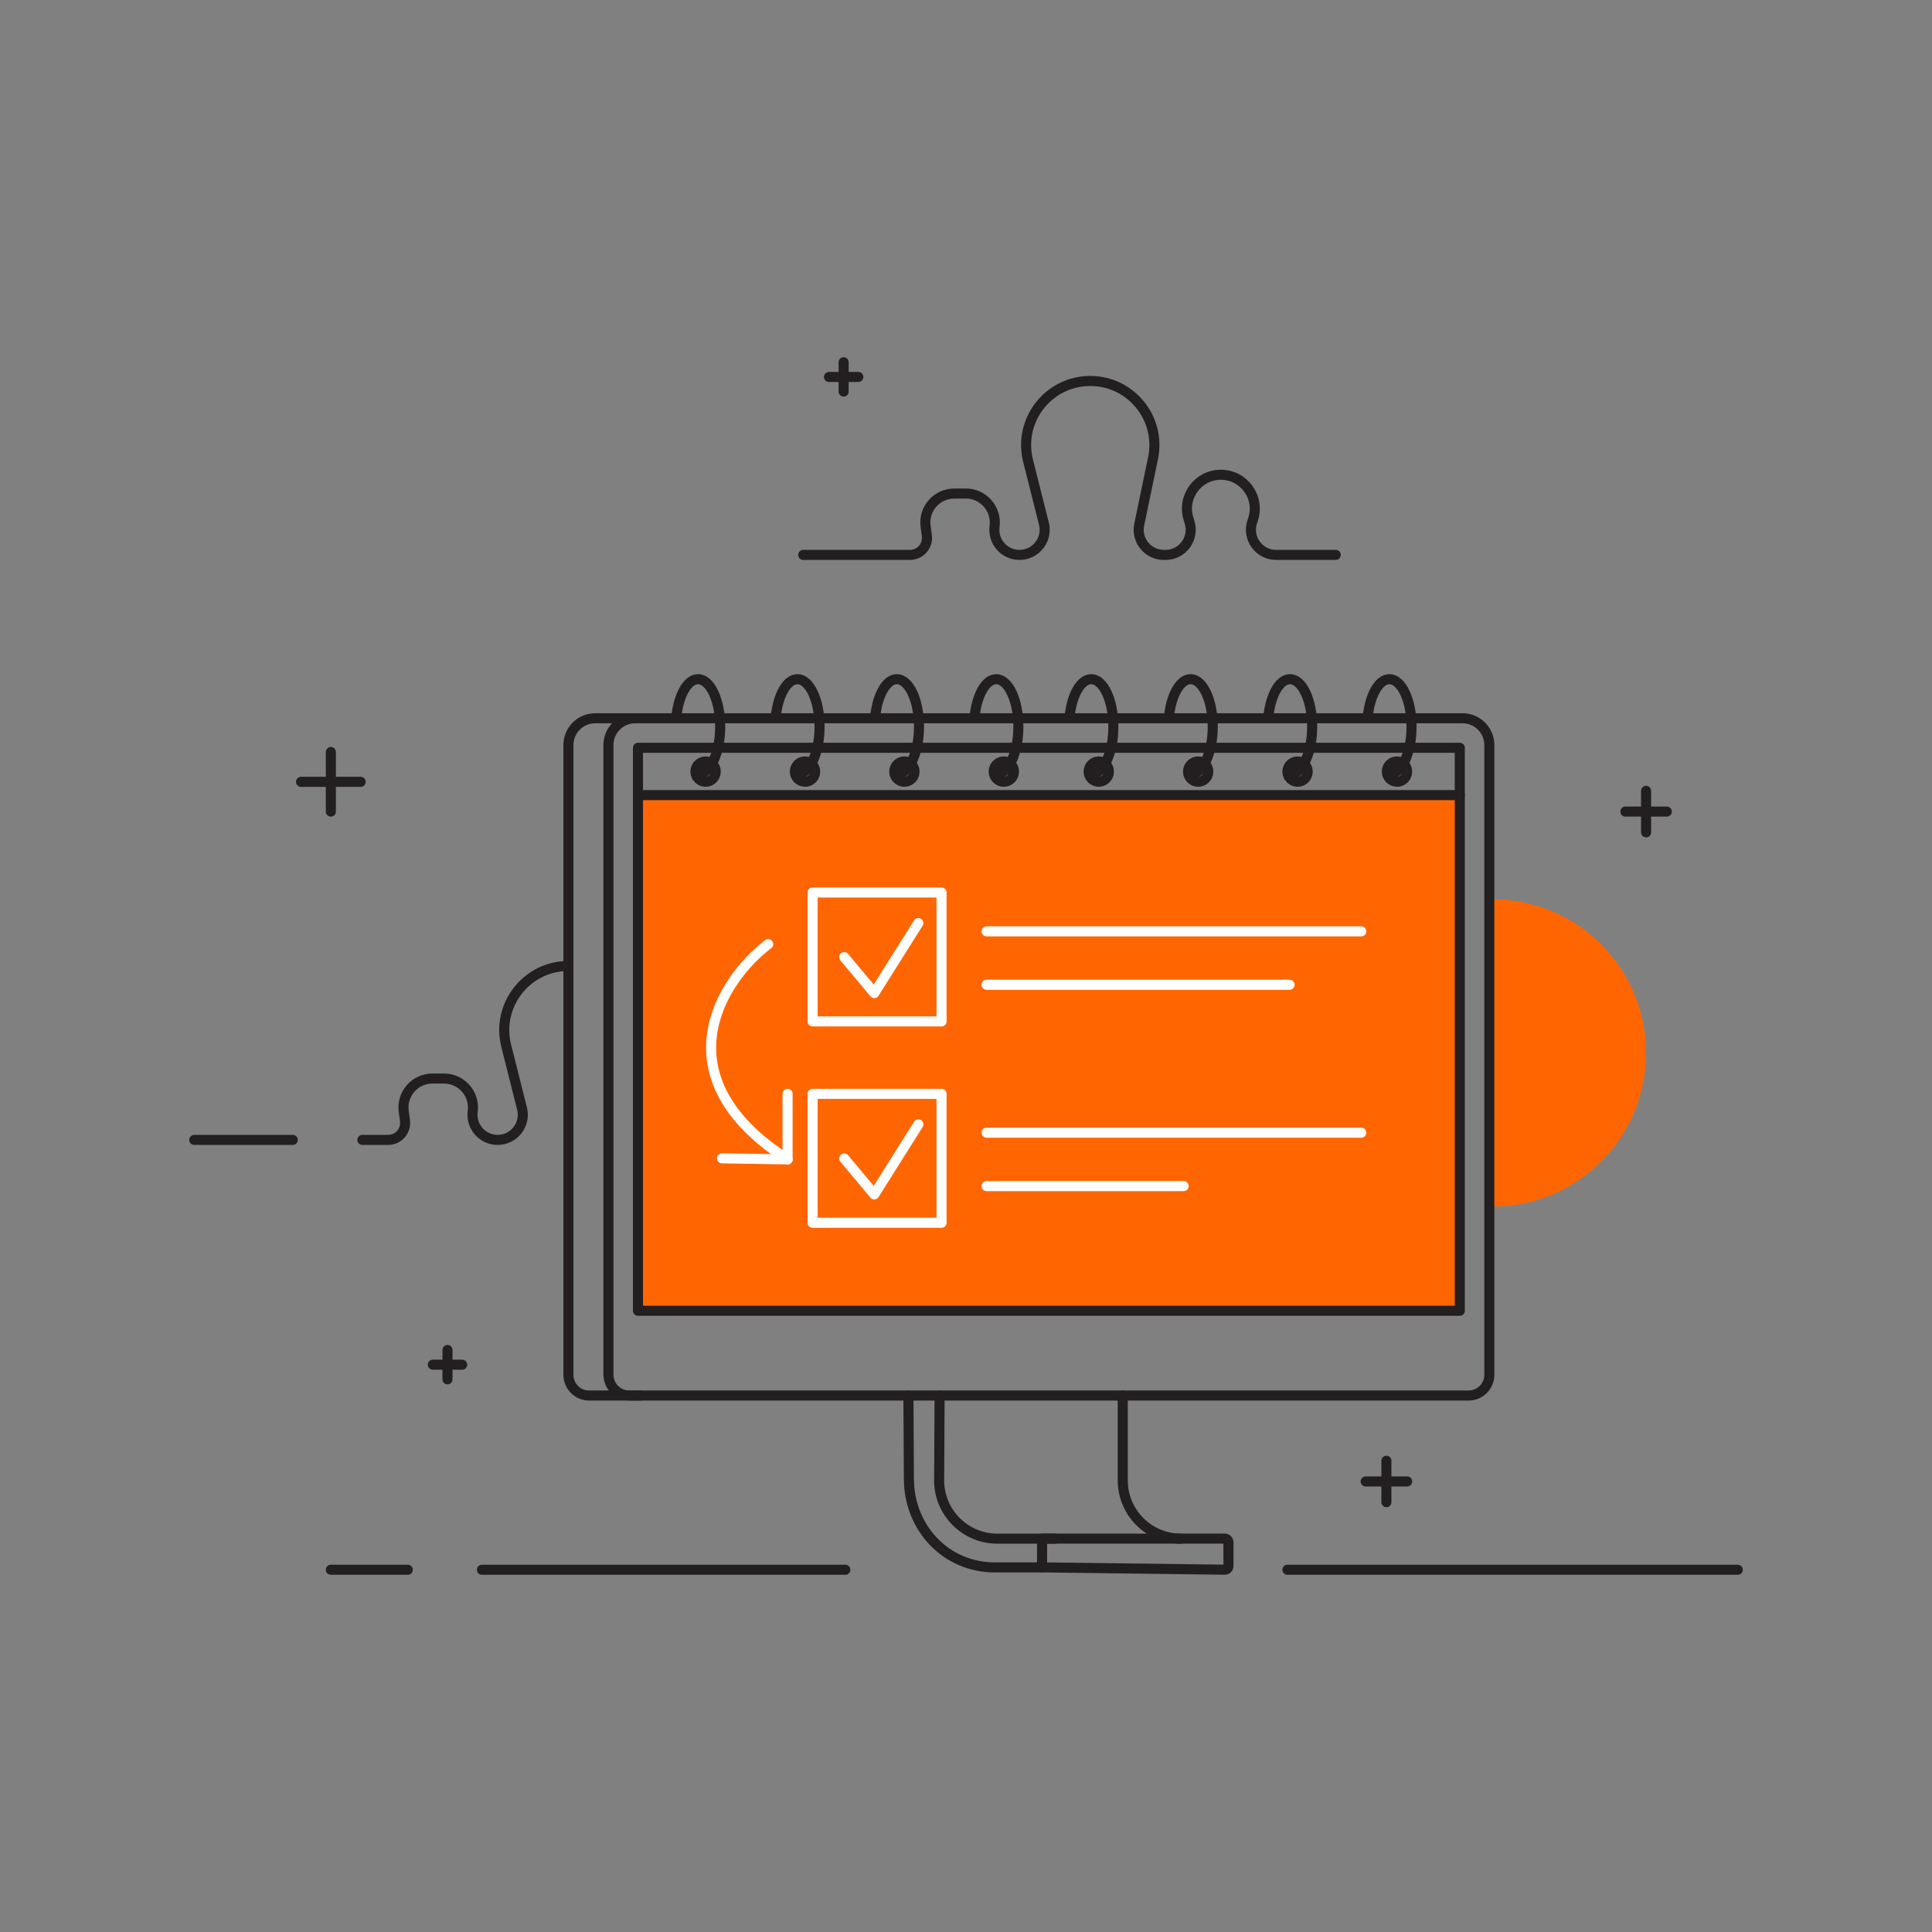 <svg width="240" height="240" viewBox="0 0 240 240" fill="none" xmlns="http://www.w3.org/2000/svg"><rect x="0" y="0" width="240" height="240" fill="#808080" stroke="none"/><path d="M185.393 111.713C195.936 111.713 204.483 120.261 204.483 130.804C204.483 141.347 195.936 149.894 185.393 149.894" fill="#FF6602"/><path d="M181.342 98.771H79.251V162.828H181.342V98.771Z" fill="#FF6602"/><path d="M181.342 92.894H79.251V162.828H181.342V92.894Z" stroke="#231F20" stroke-width="1.25" stroke-linecap="round" stroke-linejoin="round"/><path d="M181.335 98.771H79.251" stroke="#231F20" stroke-width="1.25" stroke-linecap="round" stroke-linejoin="round"/><path d="M75.582 170.782V92.557C75.582 90.715 77.072 89.226 78.913 89.226H181.679C183.521 89.226 185.01 90.715 185.01 92.557V170.782C185.01 172.205 183.859 173.357 182.435 173.357H78.165C76.742 173.357 75.59 172.205 75.59 170.782H75.582Z" stroke="#231F20" stroke-width="1.25" stroke-linecap="round" stroke-linejoin="round"/><path d="M79.627 173.357H73.186C71.762 173.357 70.61 172.205 70.61 170.782V92.557C70.61 90.715 72.1 89.226 73.941 89.226H78.879" stroke="#231F20" stroke-width="1.25" stroke-linecap="round" stroke-linejoin="round"/><path d="M84.014 89.138C84.263 86.423 85.379 84.369 86.714 84.369C88.233 84.369 89.465 87.01 89.465 90.267C89.465 93.525 88.233 96.166 86.714 96.166" stroke="#231F20" stroke-width="1.25" stroke-linecap="round" stroke-linejoin="round"/><path d="M87.652 97.113C88.349 97.113 88.914 96.548 88.914 95.851C88.914 95.154 88.349 94.589 87.652 94.589C86.955 94.589 86.39 95.154 86.39 95.851C86.39 96.548 86.955 97.113 87.652 97.113Z" stroke="#231F20" stroke-width="1.25" stroke-linecap="round" stroke-linejoin="round"/><path d="M96.36 89.138C96.61 86.423 97.725 84.369 99.06 84.369C100.579 84.369 101.812 87.01 101.812 90.267C101.812 93.525 100.579 96.166 99.06 96.166" stroke="#231F20" stroke-width="1.25" stroke-linecap="round" stroke-linejoin="round"/><path d="M100.001 97.113C100.698 97.113 101.263 96.548 101.263 95.851C101.263 95.154 100.698 94.589 100.001 94.589C99.304 94.589 98.739 95.154 98.739 95.851C98.739 96.548 99.304 97.113 100.001 97.113Z" stroke="#231F20" stroke-width="1.25" stroke-linecap="round" stroke-linejoin="round"/><path d="M108.71 89.138C108.959 86.423 110.074 84.369 111.41 84.369C112.928 84.369 114.161 87.01 114.161 90.267C114.161 93.525 112.928 96.166 111.41 96.166" stroke="#231F20" stroke-width="1.25" stroke-linecap="round" stroke-linejoin="round"/><path d="M112.347 97.113C113.044 97.113 113.609 96.548 113.609 95.851C113.609 95.154 113.044 94.589 112.347 94.589C111.65 94.589 111.086 95.154 111.086 95.851C111.086 96.548 111.65 97.113 112.347 97.113Z" stroke="#231F20" stroke-width="1.25" stroke-linecap="round" stroke-linejoin="round"/><path d="M121.056 89.138C121.305 86.423 122.421 84.369 123.756 84.369C125.275 84.369 126.507 87.01 126.507 90.267C126.507 93.525 125.275 96.166 123.756 96.166" stroke="#231F20" stroke-width="1.25" stroke-linecap="round" stroke-linejoin="round"/><path d="M124.697 97.113C125.394 97.113 125.959 96.548 125.959 95.851C125.959 95.154 125.394 94.589 124.697 94.589C124 94.589 123.435 95.154 123.435 95.851C123.435 96.548 124 97.113 124.697 97.113Z" stroke="#231F20" stroke-width="1.25" stroke-linecap="round" stroke-linejoin="round"/><path d="M132.855 89.138C133.105 86.423 134.22 84.369 135.555 84.369C137.074 84.369 138.306 87.01 138.306 90.267C138.306 93.525 137.074 96.166 135.555 96.166" stroke="#231F20" stroke-width="1.25" stroke-linecap="round" stroke-linejoin="round"/><path d="M136.493 97.113C137.19 97.113 137.755 96.548 137.755 95.851C137.755 95.154 137.19 94.589 136.493 94.589C135.796 94.589 135.231 95.154 135.231 95.851C135.231 96.548 135.796 97.113 136.493 97.113Z" stroke="#231F20" stroke-width="1.25" stroke-linecap="round" stroke-linejoin="round"/><path d="M145.202 89.138C145.451 86.423 146.566 84.369 147.901 84.369C149.42 84.369 150.653 87.01 150.653 90.267C150.653 93.525 149.42 96.166 147.901 96.166" stroke="#231F20" stroke-width="1.25" stroke-linecap="round" stroke-linejoin="round"/><path d="M148.842 97.113C149.539 97.113 150.104 96.548 150.104 95.851C150.104 95.154 149.539 94.589 148.842 94.589C148.145 94.589 147.58 95.154 147.58 95.851C147.58 96.548 148.145 97.113 148.842 97.113Z" stroke="#231F20" stroke-width="1.25" stroke-linecap="round" stroke-linejoin="round"/><path d="M157.551 89.138C157.8 86.423 158.916 84.369 160.251 84.369C161.77 84.369 163.002 87.01 163.002 90.267C163.002 93.525 161.77 96.166 160.251 96.166" stroke="#231F20" stroke-width="1.25" stroke-linecap="round" stroke-linejoin="round"/><path d="M161.189 97.113C161.886 97.113 162.45 96.548 162.45 95.851C162.45 95.154 161.886 94.589 161.189 94.589C160.492 94.589 159.927 95.154 159.927 95.851C159.927 96.548 160.492 97.113 161.189 97.113Z" stroke="#231F20" stroke-width="1.25" stroke-linecap="round" stroke-linejoin="round"/><path d="M169.897 89.138C170.147 86.423 171.262 84.369 172.597 84.369C174.116 84.369 175.348 87.01 175.348 90.267C175.348 93.525 174.116 96.166 172.597 96.166" stroke="#231F20" stroke-width="1.25" stroke-linecap="round" stroke-linejoin="round"/><path d="M173.538 97.113C174.235 97.113 174.8 96.548 174.8 95.851C174.8 95.154 174.235 94.589 173.538 94.589C172.841 94.589 172.276 95.154 172.276 95.851C172.276 96.548 172.841 97.113 173.538 97.113Z" stroke="#231F20" stroke-width="1.25" stroke-linecap="round" stroke-linejoin="round"/><path d="M116.721 173.356L116.663 183.899C116.663 187.898 119.906 191.141 123.904 191.141H131.087" stroke="#231F20" stroke-width="1.25" stroke-linecap="round" stroke-linejoin="round"/><path d="M139.473 173.356V183.899C139.473 187.898 142.715 191.141 146.714 191.141" stroke="#231F20" stroke-width="1.25" stroke-linecap="round" stroke-linejoin="round"/><path d="M112.848 173.356L112.907 183.694C112.907 189.776 117.478 194.707 123.56 194.707H129.451" stroke="#231F20" stroke-width="1.25" stroke-linecap="round" stroke-linejoin="round"/><path d="M152.136 191.134H129.45V194.707L152.143 194.993C152.4 194.993 152.605 194.788 152.605 194.531V191.589C152.605 191.332 152.392 191.126 152.136 191.126V191.134Z" stroke="#231F20" stroke-width="1.25" stroke-linecap="round" stroke-linejoin="round"/><path d="M215.869 195H159.927" stroke="#231F20" stroke-width="1.25" stroke-linecap="round" stroke-linejoin="round"/><path d="M105.012 195H59.868" stroke="#231F20" stroke-width="1.25" stroke-linecap="round" stroke-linejoin="round"/><path d="M50.659 195H41.1" stroke="#231F20" stroke-width="1.25" stroke-linecap="round" stroke-linejoin="round"/><path d="M165.928 68.932H158.525C156.382 68.932 154.878 66.834 155.561 64.802L155.649 64.538C156.573 61.808 154.541 58.977 151.658 58.977C148.796 58.977 146.771 61.764 147.652 64.487L147.762 64.839C148.415 66.856 146.911 68.932 144.791 68.932H144.578C142.597 68.932 141.115 67.113 141.518 65.169L143.235 56.915C144.262 51.97 140.491 47.326 135.436 47.326C130.249 47.326 126.441 52.205 127.71 57.238L129.677 65.044C130.176 67.017 128.679 68.932 126.647 68.932C124.754 68.932 123.294 67.267 123.55 65.389C123.837 63.232 122.157 61.31 119.985 61.31H118.547C116.368 61.31 114.688 63.224 114.981 65.389L115.135 66.541C115.304 67.803 114.321 68.932 113.044 68.932H99.779" stroke="#231F20" stroke-width="1.25" stroke-linecap="round" stroke-linejoin="round"/><path d="M70.609 119.997C65.422 119.997 61.615 124.876 62.884 129.909L64.85 137.715C65.349 139.688 63.852 141.603 61.82 141.603C59.927 141.603 58.467 139.938 58.724 138.06C59.01 135.903 57.33 133.981 55.158 133.981H53.72C51.541 133.981 49.861 135.895 50.154 138.06L50.309 139.212C50.477 140.473 49.494 141.603 48.218 141.603H45.012" stroke="#231F20" stroke-width="1.25" stroke-linecap="round" stroke-linejoin="round"/><path d="M36.368 141.603H24.131" stroke="#231F20" stroke-width="1.25" stroke-linecap="round" stroke-linejoin="round"/><path d="M204.483 98.243V103.4" stroke="#231F20" stroke-width="1.25" stroke-linecap="round" stroke-linejoin="round"/><path d="M201.91 100.818H207.06" stroke="#231F20" stroke-width="1.25" stroke-linecap="round" stroke-linejoin="round"/><path d="M172.224 181.457V186.607" stroke="#231F20" stroke-width="1.25" stroke-linecap="round" stroke-linejoin="round"/><path d="M169.648 184.032H174.805" stroke="#231F20" stroke-width="1.25" stroke-linecap="round" stroke-linejoin="round"/><path d="M41.1 93.415V100.818" stroke="#231F20" stroke-width="1.25" stroke-linecap="round" stroke-linejoin="round"/><path d="M37.394 97.121H44.804" stroke="#231F20" stroke-width="1.25" stroke-linecap="round" stroke-linejoin="round"/><path d="M104.798 45V48.646" stroke="#231F20" stroke-width="1.25" stroke-linecap="round" stroke-linejoin="round"/><path d="M106.624 46.827H102.978" stroke="#231F20" stroke-width="1.25" stroke-linecap="round" stroke-linejoin="round"/><path d="M55.59 167.7V171.346" stroke="#231F20" stroke-width="1.25" stroke-linecap="round" stroke-linejoin="round"/><path d="M57.411 169.527H53.764" stroke="#231F20" stroke-width="1.25" stroke-linecap="round" stroke-linejoin="round"/><path d="M116.962 110.869H100.946V126.885H116.962V110.869Z" stroke="white" stroke-width="1.25" stroke-linecap="round" stroke-linejoin="round"/><path d="M104.872 118.896L108.606 123.364L114.08 114.663" stroke="white" stroke-width="1.25" stroke-linecap="round" stroke-linejoin="round"/><path d="M122.561 115.697H169.098" stroke="white" stroke-width="1.25" stroke-linecap="round" stroke-linejoin="round"/><path d="M122.561 122.33H160.199" stroke="white" stroke-width="1.25" stroke-linecap="round" stroke-linejoin="round"/><path d="M116.962 135.88H100.946V151.897H116.962V135.88Z" stroke="white" stroke-width="1.25" stroke-linecap="round" stroke-linejoin="round"/><path d="M104.872 143.907L108.606 148.375L114.08 139.674" stroke="white" stroke-width="1.25" stroke-linecap="round" stroke-linejoin="round"/><path d="M122.561 140.708H169.098" stroke="white" stroke-width="1.25" stroke-linecap="round" stroke-linejoin="round"/><path d="M122.561 147.34H147.036" stroke="white" stroke-width="1.25" stroke-linecap="round" stroke-linejoin="round"/><path d="M95.43 117.289C89.7 121.596 81.777 133.701 97.844 144.024" stroke="white" stroke-width="1.25" stroke-linecap="round" stroke-linejoin="round"/><path d="M89.691 143.892L97.835 144.024V135.88" stroke="white" stroke-width="1.25" stroke-linecap="round" stroke-linejoin="round"/></svg>
